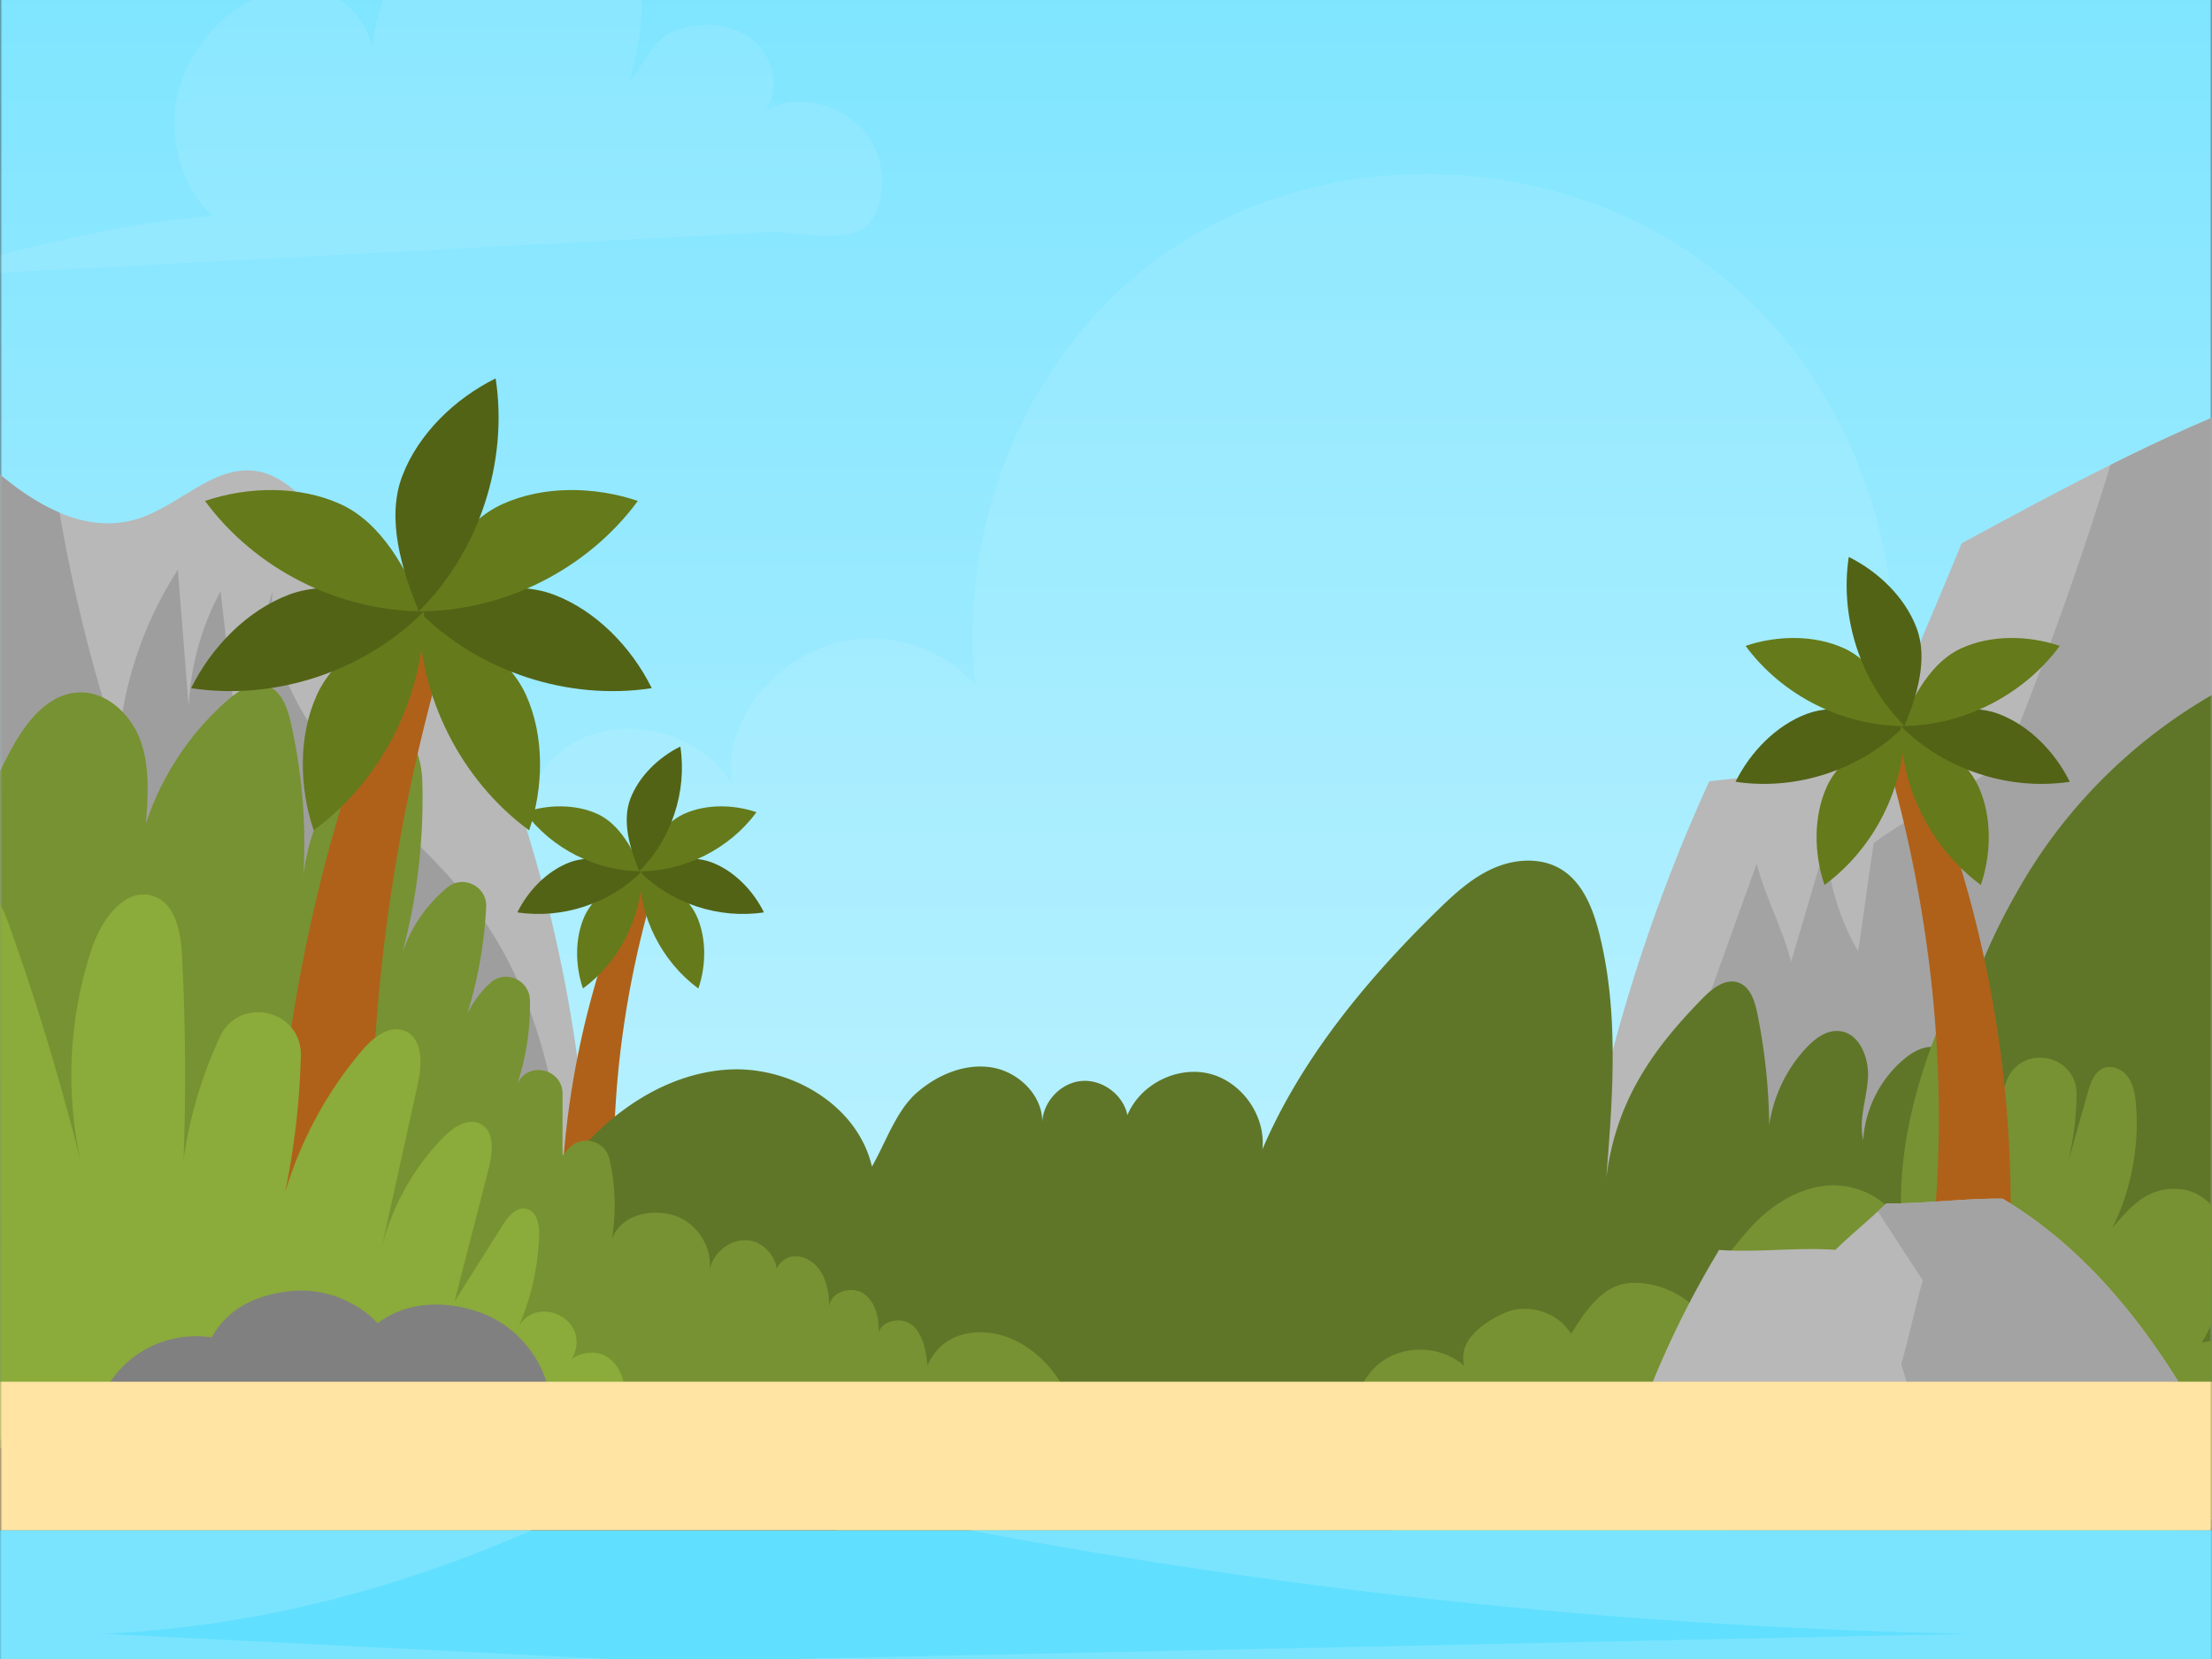 <svg xmlns="http://www.w3.org/2000/svg" xmlns:xlink="http://www.w3.org/1999/xlink" width="480" height="360"><rect width="100%" height="100%" fill="#333333" stroke="none"/><defs><path id="a" d="M0 0h480v480H0z"/><path id="d" d="M0 0h480v480H0z"/><path id="f" d="M0 0h480v480H0z"/><path id="h" d="M0 0h480v480H0z"/><path id="j" d="M0 0h480v480H0z"/><path id="l" d="M0 0h480v480H0z"/><path id="n" d="M0 0h480v480H0z"/><path id="p" d="M0 0h480v480H0z"/><path id="r" d="M0 0h480v480H0z"/><path id="t" d="M0 0h480v480H0z"/><path id="v" d="M0 0h480v480H0z"/><path id="x" d="M0 0h480v480H0z"/><path id="z" d="M0 0h480v480H0z"/><path id="B" d="M0 0h480v480H0z"/><path id="D" d="M0 0h480v480H0z"/><path id="F" d="M0 0h480v480H0z"/><path id="H" d="M0 0h480v480H0z"/><path id="J" d="M0 0h480v480H0z"/><path id="L" d="M0 0h480v480H0z"/><path id="N" d="M0 0h480v480H0z"/><path id="P" d="M0 0h480v480H0z"/><linearGradient id="b" x1="50%" x2="50%" y1="100%" y2="0%"><stop offset="0%" stop-color="#B8F0FF"/><stop offset="100%" stop-color="#74E3FF"/></linearGradient></defs><g fill="none" fill-rule="evenodd"><g transform="translate(0 -60)"><mask id="c" fill="#fff"><use xlink:href="#a"/></mask><path fill="url(#b)" fill-rule="nonzero" d="M0 0h480v359.829H0z" mask="url(#c)"/></g><g transform="translate(0 -60)"><mask id="e" fill="#fff"><use xlink:href="#d"/></mask><path fill="#FFF" fill-rule="nonzero" d="M480 195.446c-16.851 1.525-30.617 10.697-40.166 24.72-4.268-5.195-11.143-8.126-17.863-7.595-6.702.532-10.354 3.703-13.748 9.498 9.12-38.04-6.223-80.795-37.44-104.349-31.217-23.554-76.56-26.554-110.623-7.337s-52.577 59.297-48.549 98.211c-8.28-9.514-23.022-12.737-34.525-7.56-11.503 5.177-19.955 16.629-18.309 29.143-6.36-10.337-20.64-14.914-31.817-10.217-11.177 4.697-14.023 15.6-11.074 27.36-9.035-22.954-33.412-38.16-58.08-38.829C36.377 207.91 15.429 217.39 0 232.337v90.874c15.549 11.109 35.4 17.486 54.634 19.303 33.035 3.12 66.12-3.96 99.275-4.817 34.457-.891 68.691 4.954 102.857 9.532 34.165 4.577 69.017 7.92 102.994 2.04 33.977-5.863 67.389-21.96 87.754-49.8 10.32-14.109 16.869-30.532 25.183-45.909 2.554-4.731 4.869-9.977 7.303-15.189v-42.925z" mask="url(#e)" opacity=".3"/></g><g transform="translate(0 -60)"><mask id="g" fill="#fff"><use xlink:href="#f"/></mask><path fill="#B8B8B8" fill-rule="nonzero" d="M-9.137 154.474c10.594 10.852 24.634 22.646 39.086 18.086 9.085-2.863 16.697-12 26.057-10.269 4.817.892 8.588 4.543 12.034 8.023 9.051 9.137 18.789 19.972 17.863 32.795 11.674-1.338 19.508 11.485 23.537 22.542 13.097 35.932 19.474 74.298 18.703 112.543-.377 0 .771 2.263.394 2.263-6.223 9.274-21.6 6.737-32.657 5.092-11.057-1.646-21.034-7.32-30.703-12.909-21.72-12.514-43.44-25.046-65.16-37.56-12.686-7.32-26.451-15.943-30.514-30.017-2.726-9.412-.48-19.474 1.766-29.023 6.925-29.229 12.702-52.337 19.594-81.566z" mask="url(#g)"/></g><g transform="translate(0 -60)"><mask id="i" fill="#fff"><use xlink:href="#h"/></mask><path fill="#9E9E9E" fill-rule="nonzero" d="M74.074 337.611c17.572.635 33.549-1.44 47.212 8.178 1.063-.378 2.074-.823 3.017-1.389-.823-30.411-2.914-62.451-20.829-86.829-8.383-11.417-19.714-20.314-29.04-30.96-9.325-10.645-16.92-24.24-15.257-38.314-3.051 9.223-4.971 19.577-8.006 28.817-1.097-9.6-2.211-19.2-3.308-28.817a57.968 57.968 0 0 0-6.909 25.097c-.788-9.925-1.577-19.851-2.348-29.777-7.423 11.469-11.915 24.806-12.96 38.417-5.537-16.577-9.772-33.565-12.72-50.794-8.143-3.463-15.72-10.286-22.046-16.783-6.891 29.229-12.686 52.337-19.577 81.566-2.246 9.548-4.492 19.594-1.766 29.023C-26.4 279.12-12.634 287.743.051 295.063c21.72 12.514 43.44 25.046 65.16 37.56 2.898 1.697 5.863 3.394 8.863 4.988z" mask="url(#i)"/></g><g transform="translate(0 -60)"><mask id="k" fill="#fff"><use xlink:href="#j"/></mask><path fill="#B8B8B8" fill-rule="nonzero" d="M341.469 329.229a368.837 368.837 0 0 1 29.434-99.686c12.343-1.457 22.234-1.937 34.577-3.394 7.046-17.212 13.131-31.046 20.194-48.258 27.103-14.64 54.223-29.382 83.846-37.8-7.629 56.915-13.32 115.595-20.966 172.509-.788 5.829-1.748 12.069-5.76 16.371-5.057 5.418-13.251 6.086-20.657 6.412-33.891 1.474-67.766 2.931-101.657 4.406-4.149.171-8.451.325-12.291-1.269-3.84-1.594-7.338-5.194-6.72-9.291z" mask="url(#k)"/></g><g transform="translate(0 -60)"><mask id="m" fill="#fff"><use xlink:href="#l"/></mask><path fill="#A3A3A3" fill-rule="nonzero" d="M434.983 225.12c-9.274 6.823-19.097 10.989-28.372 17.811-1.32 8.178-2.091 15.292-3.411 23.469a51.867 51.867 0 0 1-6.943-23.4c-2.537 8.571-5.074 17.126-7.594 25.697-1.663-6.737-5.794-14.554-7.457-21.291-8.983 24.943-17.949 49.885-26.932 74.828-2.005 5.572-3.617 11.092-5.108 16.663 3.583 1.2 7.508 1.063 11.314.892 33.891-1.475 67.766-2.932 101.657-4.406 7.406-.326 15.6-.994 20.657-6.412 4.012-4.302 4.989-10.542 5.76-16.371 7.629-56.914 13.32-115.594 20.966-172.509-17.914 5.092-34.903 12.48-51.531 20.778a750.008 750.008 0 0 1-23.006 64.251z" mask="url(#m)"/></g><g transform="translate(0 -60)"><mask id="o" fill="#fff"><use xlink:href="#n"/></mask><g fill-rule="nonzero" mask="url(#o)"><path fill="#AF6119" d="M138.84 247.423c-12.771 27.977-18.686 59.091-16.766 89.777 4.149-.257 8.812.72 12.96.48-4.148-28.766-1.063-59.4 7.8-87.754-.463-.275-.925-.532-1.405-.823a74.91 74.91 0 0 1-2.589-1.68z"/><path fill="#657A1B" d="M138.72 249.069c-.034 9.857 4.886 19.594 12.823 25.44 1.697-4.989 1.8-10.92-.36-15.72-2.16-4.8-7.612-7.698-12.463-9.72z"/><path fill="#526316" d="M138.72 249.069c6.943 6.994 17.314 10.405 27.051 8.914-2.331-4.732-6.445-9-11.382-10.869-4.92-1.851-10.8-.051-15.669 1.955z"/><path fill="#657A1B" d="M138.72 249.069c9.857.034 19.594-4.886 25.44-12.823-4.989-1.697-10.92-1.8-15.72.36-4.8 2.177-7.697 7.594-9.72 12.463z"/><path fill="#657A1B" d="M139.32 249.069c.034 9.857-4.886 19.594-12.823 25.44-1.697-4.989-1.8-10.92.36-15.72 2.177-4.818 7.594-7.698 12.463-9.72z"/><path fill="#526316" d="M139.32 249.069c-6.943 6.994-17.314 10.405-27.051 8.914 2.331-4.732 6.445-9 11.382-10.869 4.92-1.851 10.8-.051 15.669 1.955z"/><path fill="#657A1B" d="M139.32 249.069c-9.857.034-19.594-4.886-25.44-12.823 4.989-1.697 10.92-1.8 15.72.36 4.8 2.177 7.697 7.594 9.72 12.463z"/><path fill="#526316" d="M138.72 249.051c6.994-6.942 10.406-17.314 8.914-27.051-4.731 2.331-9 6.446-10.868 11.383-1.835 4.937-.052 10.8 1.954 15.668z"/></g></g><g transform="translate(0 -60)"><mask id="q" fill="#fff"><use xlink:href="#p"/></mask><path fill="#5F7629" fill-rule="nonzero" d="M104.863 348.549c5.126-12.669 10.337-25.526 18.771-36.292 8.435-10.748 20.657-19.303 34.303-20.16 13.646-.84 28.2 7.732 31.269 21.052 2.965-5.143 5.263-12.138 9.754-16.046 4.474-3.909 10.509-6.446 16.371-5.452 5.863 1.012 11.109 6.258 10.835 12.206 0-4.577 3.84-8.811 8.4-9.274 4.56-.463 9.171 2.931 10.08 7.406 2.777-6.72 10.817-10.766 17.863-8.983 7.045 1.783 12.188 9.171 11.434 16.388 8.52-19.937 23.091-37.388 38.657-52.491 3.514-3.412 7.286-6.737 11.811-8.64 4.526-1.903 9.96-2.212 14.195.274 4.783 2.829 7.028 8.503 8.4 13.903 4.371 17.297 2.965 35.469 1.543 53.263 2.022-16.32 9.582-27.583 21.137-39.292 2.023-2.04 4.783-4.131 7.508-3.205 2.589.874 3.583 3.96 4.132 6.651a129.788 129.788 0 0 1 2.451 32.263c-1.046-8.949 2.057-18.291 8.263-24.823 1.851-1.954 4.269-3.771 6.96-3.566 4.474.326 6.651 5.829 6.343 10.32-.309 4.492-2.057 8.983-1.029 13.355.412-6.995 3.943-13.749 9.463-18.069 2.229-1.748 5.503-3.086 7.766-1.371 1.817 1.371 1.988 4.011 2.006 6.291l.102 21.463c-2.691-24.051 3.103-43.731 15.429-64.577 12.326-20.846 31.56-37.509 53.931-46.749 5.778-2.383 12.12-4.303 18.223-2.948 6.103 1.354 11.623 7.08 10.715 13.268-30.429 32.435-42.72 80.229-32.88 123.6 3.137 13.852 8.16 28.955 1.748 41.623-6.326 12.532-21.548 17.64-35.486 19.337-65.417 7.955-131.005-32.417-195.411-18.497-15.24 3.292-29.76 9.549-45.137 12.069-37.252 6.103-77.366-12.48-96.772-44.863" mask="url(#q)"/></g><g transform="translate(0 -60)"><mask id="s" fill="#fff"><use xlink:href="#r"/></mask><path fill="#779232" fill-rule="nonzero" d="M294.96 372.514c-2.417-5.948-.24-13.423 5.006-17.125 5.245-3.703 13.028-3.258 17.811 1.028-1.526-5.28 3.754-9.343 8.777-11.537 5.023-2.194 11.537-.12 14.366 4.577 3.12-4.988 6.909-10.697 12.789-11.04 5.862-.343 11.828 2.314 15.514 6.909 1.217-7.715 4.577-11.829 9.617-17.777 4.491-5.332 10.663-9.652 17.606-10.269 6.943-.6 14.503 3.377 16.474 10.063-1.697-14.726 2.246-30.772 7.8-44.503.771-1.92 1.663-3.857 3.171-5.246 1.509-1.388 3.84-2.108 5.709-1.2 2.383 1.166 2.966 4.217 3.206 6.857a186.64 186.64 0 0 1-.857 41.383c-1.32-10.063-.052-20.417 3.428-29.948 3.052-8.332 15.36-6.017 15.24 2.845a65.002 65.002 0 0 1-3.034 18.823l5.503-19.388c.583-2.057 1.388-4.355 3.36-5.177 1.92-.789 4.2.308 5.383 2.005 1.182 1.697 1.508 3.84 1.68 5.897.737 9.155-1.046 18.515-5.126 26.76 4.371-5.211 8.246-9.188 14.983-8.365 6.6.805 10.885 7.988 10.851 14.64-.051 6.651-3.274 12.805-6.411 18.668 10.937-3.068 21.428 5.64 20.023 16.92-1.406 11.28-11.589 19.835-22.475 23.04-10.903 3.223-22.525 2.212-33.857 1.492a633.842 633.842 0 0 0-112.046 2.828c-7.765.892-15.874 1.886-23.177-.891-7.303-2.777-13.577-14.794-11.314-22.269z" mask="url(#s)"/></g><g transform="translate(0 -60)"><mask id="u" fill="#fff"><use xlink:href="#t"/></mask><path fill="#779232" fill-rule="nonzero" d="M-15.48 308.417c-2.143-29.091 3.926-58.731 17.297-84.651 3.292-6.377 8.212-13.286 15.394-13.509 6.035-.188 11.246 4.834 13.286 10.509 2.04 5.691 1.612 11.914 1.166 17.948 3.377-10.32 9.583-19.68 17.76-26.811 2.366-2.057 5.417-4.046 8.417-3.103 3.171.994 4.509 4.697 5.246 7.954a118.31 118.31 0 0 1 2.743 33.326c1.2-9.891 5.451-19.406 12.034-26.897 2.108-2.383 4.971-4.749 8.108-4.149 4.303.84 5.555 6.309 5.675 10.68a130.165 130.165 0 0 1-4.457 37.526c1.748-5.726 5.297-10.869 9.908-14.674 3.429-2.829 8.623-.206 8.4 4.251a94.654 94.654 0 0 1-4.114 23.246c1.2-2.52 2.897-4.8 4.954-6.72 3.257-3.052 8.572-.737 8.657 3.72a54.433 54.433 0 0 1-2.725 18.086c.017-.035.034-.086.051-.12 2.451-4.835 9.754-3.069 9.754 2.348l-.017 13.372 1.303-1.475c2.777-3.137 7.954-1.834 8.897 2.263a44.71 44.71 0 0 1 .514 17.4c1.835-5.023 7.629-6.617 12.84-5.383 5.212 1.252 9.018 6.737 8.383 12.035.72-3.892 4.732-6.978 8.64-6.395 3.926.583 6.892 4.972 5.743 8.76-.891-2.4 1.354-5.143 3.909-5.331 2.537-.189 4.92 1.594 6.137 3.84 1.217 2.246 1.457 4.886 1.56 7.423-.24-3.395 4.8-5.109 7.543-3.086 2.743 2.023 3.377 5.88 3.103 9.274-.275-3.24 4.714-4.628 7.234-2.571 2.52 2.057 3.051 5.64 3.394 8.863 2.314-5.555 7.663-7.886 13.629-7.115 5.983.772 11.194 4.766 14.588 9.738 3.412 4.971 5.229 10.851 6.566 16.731-66.703-6.926-134.4 23.297-200.383 11.4-14.691-2.657-29.297-7.56-41.04-16.783-11.743-9.206-20.331-23.194-20.588-38.126-.258-15.291 7.868-29.314 15.737-42.428" mask="url(#u)"/></g><g transform="translate(0 -60)"><mask id="w" fill="#fff"><use xlink:href="#v"/></mask><g fill-rule="nonzero" mask="url(#w)"><path fill="#AF6119" d="M91.114 189.583c-23.863 52.251-34.92 110.383-31.303 167.743 7.749-.463 16.458 1.354 24.206.891-7.731-53.726-1.988-110.983 14.554-163.937a495.652 495.652 0 0 1-2.605-1.526 125.267 125.267 0 0 1-4.852-3.171z"/><path fill="#657A1B" d="M90.874 192.669c-.051 18.411 9.12 36.617 23.949 47.52 3.154-9.326 3.377-20.418-.686-29.383-4.046-8.966-14.177-14.366-23.263-18.137z"/><path fill="#526316" d="M90.891 192.669c12.978 13.062 32.349 19.44 50.538 16.662-4.355-8.828-12.052-16.817-21.258-20.297-9.205-3.463-20.177-.12-29.28 3.635z"/><path fill="#657A1B" d="M90.891 192.652c18.412.05 36.618-9.12 47.52-23.95-9.325-3.153-20.417-3.376-29.382.687-8.949 4.062-14.349 14.177-18.138 23.263zm1.132.017c.051 18.411-9.12 36.617-23.949 47.52-3.154-9.326-3.377-20.418.686-29.383 4.046-8.966 14.16-14.366 23.263-18.137z"/><path fill="#526316" d="M92.006 192.669c-12.977 13.062-32.349 19.44-50.537 16.662 4.354-8.828 12.051-16.817 21.257-20.297 9.205-3.463 20.177-.12 29.28 3.635z"/><path fill="#657A1B" d="M92.006 192.652c-18.412.05-36.617-9.12-47.52-23.95 9.325-3.153 20.417-3.376 29.383.687 8.948 4.062 14.348 14.177 18.137 23.263z"/><path fill="#526316" d="M90.891 192.651c13.063-12.977 19.44-32.348 16.663-50.537-8.828 4.355-16.817 12.052-20.297 21.257-3.446 9.206-.12 20.178 3.634 29.28z"/></g></g><g transform="translate(0 -60)"><mask id="y" fill="#fff"><use xlink:href="#x"/></mask><g fill-rule="nonzero" mask="url(#y)"><path fill="#AF6119" d="M413.109 215.314c17.314 37.92 25.337 80.092 22.714 121.715-5.623-.343-11.932.977-17.554.651 5.605-38.983 1.44-80.52-10.56-118.954.634-.36 1.251-.737 1.902-1.115a123.997 123.997 0 0 0 3.498-2.297z"/><path fill="#657A1B" d="M413.297 217.543c.052 13.354-6.617 26.571-17.383 34.491-2.297-6.771-2.451-14.811.497-21.325 2.932-6.515 10.286-10.423 16.886-13.166z"/><path fill="#526316" d="M413.28 217.543c-9.411 9.48-23.469 14.108-36.669 12.103 3.172-6.412 8.743-12.206 15.429-14.726 6.686-2.52 14.64-.103 21.24 2.623z"/><path fill="#657A1B" d="M413.28 217.543c-13.354.051-26.571-6.617-34.491-17.383 6.771-2.297 14.811-2.451 21.325.497 6.497 2.932 10.423 10.286 13.166 16.886z"/><path fill="#657A1B" d="M412.457 217.543c-.051 13.354 6.617 26.571 17.383 34.491 2.297-6.771 2.451-14.811-.497-21.325-2.949-6.515-10.286-10.423-16.886-13.166z"/><path fill="#526316" d="M412.474 217.543c9.412 9.48 23.469 14.108 36.669 12.103-3.172-6.412-8.743-12.206-15.429-14.726-6.685-2.52-14.64-.103-21.24 2.623z"/><path fill="#657A1B" d="M412.474 217.543c13.355.051 26.572-6.617 34.492-17.383-6.772-2.297-14.812-2.451-21.326.497-6.497 2.932-10.423 10.286-13.166 16.886z"/><path fill="#526316" d="M413.28 217.526c-9.48-9.412-14.109-23.469-12.103-36.669 6.412 3.172 12.206 8.743 14.726 15.429 2.52 6.685.086 14.64-2.623 21.24z"/></g></g><g transform="translate(0 -60)"><mask id="A" fill="#fff"><use xlink:href="#z"/></mask><path fill="#8BAB3A" fill-rule="nonzero" d="M-10.234 344.64c-12.412-24.754-16.492-53.606-11.435-80.846 1.338-7.2 5.52-15.96 12.806-15.257 5.829.566 8.966 6.943 10.937 12.446a550.45 550.45 0 0 1 15.532 51.48c-3.515-15.514-2.657-31.989 2.468-47.04 2.057-6.086 7.269-13.097 13.303-10.937 4.749 1.697 5.863 7.817 6.12 12.857a504.927 504.927 0 0 1-.48 60.051c-.531-14.554 2.554-29.194 8.709-42.411 4.217-9.034 17.794-5.88 17.554 4.08a165.267 165.267 0 0 1-5.657 39.051C62.263 313.39 68.846 299.4 78.514 288c2.366-2.794 5.897-5.674 9.292-4.32 4.028 1.611 3.805 7.32 2.863 11.554-2.812 12.772-5.64 25.543-8.452 38.315 1.903-10.046 6.857-19.509 14.04-26.795 2.126-2.16 5.263-4.251 7.972-2.897 3.154 1.577 2.742 6.137 1.868 9.549L98.64 342.41c3.48-5.52 6.943-11.04 10.423-16.542 1.2-1.903 3-4.08 5.194-3.549 2.28.549 2.829 3.531 2.743 5.863-.257 7.543-2.109 15.017-5.434 21.788a13.65 13.65 0 0 1 .651-1.56c3.806-7.782 15.634-2.451 12.326 5.538a28.374 28.374 0 0 1-2.623 4.937c-.034-4.457 6.291-6.857 9.977-4.337 3.686 2.52 4.457 7.868 2.966 12.068-1.474 4.2-4.68 7.543-7.8 10.732-25.852-13.252-60-9.566-87.274.462-6.686 2.452-13.423 5.64-20.538 5.246-8.091-.446-15.342-5.623-20.211-12.12-4.886-6.428-5.64-19.046-9.274-26.297z" mask="url(#A)"/></g><g transform="translate(0 -60)"><mask id="C" fill="#fff"><use xlink:href="#B"/></mask><path fill="#61DFFF" fill-rule="nonzero" d="M0 392.057h480V480H0z" mask="url(#C)"/></g><g transform="translate(0 -60)"><mask id="E" fill="#fff"><use xlink:href="#D"/></mask><path fill="#7AE4FF" fill-rule="nonzero" d="M427.217 414.531c-88.766 1.903-177.548 3.789-266.314 5.692 95.743 6.137 191.503 12.274 287.246 18.394l-328.012 13.114 311.52 14.4a2985.325 2985.325 0 0 0-158.348 13.852H480V392.04H210.257a1311.382 1311.382 0 0 0 216.96 22.491z" mask="url(#E)"/></g><g transform="translate(0 -60)"><mask id="G" fill="#fff"><use xlink:href="#F"/></mask><path fill="#7AE4FF" fill-rule="nonzero" d="M22.577 414.531c37.972 1.903 75.96 3.789 113.932 5.692a308794.25 308794.25 0 0 1-122.88 18.394c46.765 4.372 93.548 8.743 140.314 13.114l-133.269 14.4c22.629 3.206 45.223 7.835 67.732 13.852H0V392.04h115.406c-30.617 13.509-61.697 21.034-92.829 22.491z" mask="url(#G)"/></g><g transform="translate(0 -60)"><mask id="I" fill="#fff"><use xlink:href="#H"/></mask><path fill="#B8B8B8" fill-rule="nonzero" d="M356.897 364.269a207.395 207.395 0 0 1 16.149-33.035c8.108.6 17.108-.617 25.234-.017 2.914-2.897 8.126-7.183 11.04-10.08 8.109.086 17.126-1.114 25.234-1.028 16.629 9.96 29.057 24.822 39.155 41.348-3.343 5.229-8.538 9.223-11.88 14.452-35.52 1.817-71.349 3.634-106.492-1.852-2.108-.326-4.371-.754-5.88-2.263-1.526-1.508-1.748-4.457.086-5.554 2.417-1.423 4.68-2.794 7.354-1.971z" mask="url(#I)"/></g><g transform="translate(0 -60)"><mask id="K" fill="#fff"><use xlink:href="#J"/></mask><path fill="#A3A3A3" fill-rule="nonzero" d="M473.726 361.457c-10.097-16.543-22.526-31.406-39.155-41.348-8.108-.086-17.125 1.114-25.234 1.028a64.45 64.45 0 0 1-1.834 1.749c3.24 4.988 6.497 9.994 9.737 14.983-1.68 5.811-2.983 12.342-4.68 18.154 2.246 7.337 4.457 14.383 6.686 21.6 14.211-.257 28.44-.977 42.617-1.714 3.343-5.229 8.537-9.223 11.863-14.452z" mask="url(#K)"/></g><g transform="translate(0 -60)"><mask id="M" fill="#fff"><use xlink:href="#L"/></mask><path fill="gray" fill-rule="nonzero" d="M20.88 366.514c1.423-5.263 4.834-9.977 9.411-12.943 4.578-2.982 10.252-4.2 15.652-3.36 3.446-6.274 9.48-9.085 16.56-9.994 7.097-.908 14.554 1.749 19.474 6.943 6.257-4.92 15.103-5.023 22.56-2.229 7.457 2.795 13.234 9.669 14.709 17.486-23.863 3.857-47.726 11.829-71.572 15.686-5.605.908-11.348 1.8-16.903.72-5.571-1.097-8.108-6.926-9.891-12.309z" mask="url(#M)"/></g><g transform="translate(0 -60)"><mask id="O" fill="#fff"><use xlink:href="#N"/></mask><path fill="#FFE4A3" fill-rule="nonzero" d="M0 359.829h480v32.229H0z" mask="url(#O)"/></g><g transform="translate(0 -60)"><mask id="Q" fill="#fff"><use xlink:href="#P"/></mask><path fill="#FFF" fill-rule="nonzero" d="m166.423 110.383-182.829 9.668c20.04-6.068 41.726-11.52 62.606-13.217-6.086-5.125-8.949-14.657-8.263-22.594.686-7.937 4.954-15.377 11.057-20.503 5.709-4.783 13.543-7.646 20.726-5.623 7.166 2.006 12.737 9.943 10.509 17.04.565-11.605 4.508-22.645 12.12-31.44 6.942-8.005 17.588-14.04 27.908-11.605 8.794 2.074 15.36 10.045 17.726 18.771 2.366 8.726 1.114 18.051-1.389 26.743 3.84-4.234 5.143-9.549 10.577-11.314 5.435-1.783 11.863-1.235 16.269 2.417 4.389 3.668 5.949 10.731 2.606 15.377 6.12-3.994 15.137-1.834 20.417 3.223 5.297 5.04 6.514 13.834 2.828 20.143-3.685 6.291-15.565 2.52-22.868 2.914z" mask="url(#Q)" opacity=".3"/></g></g></svg>